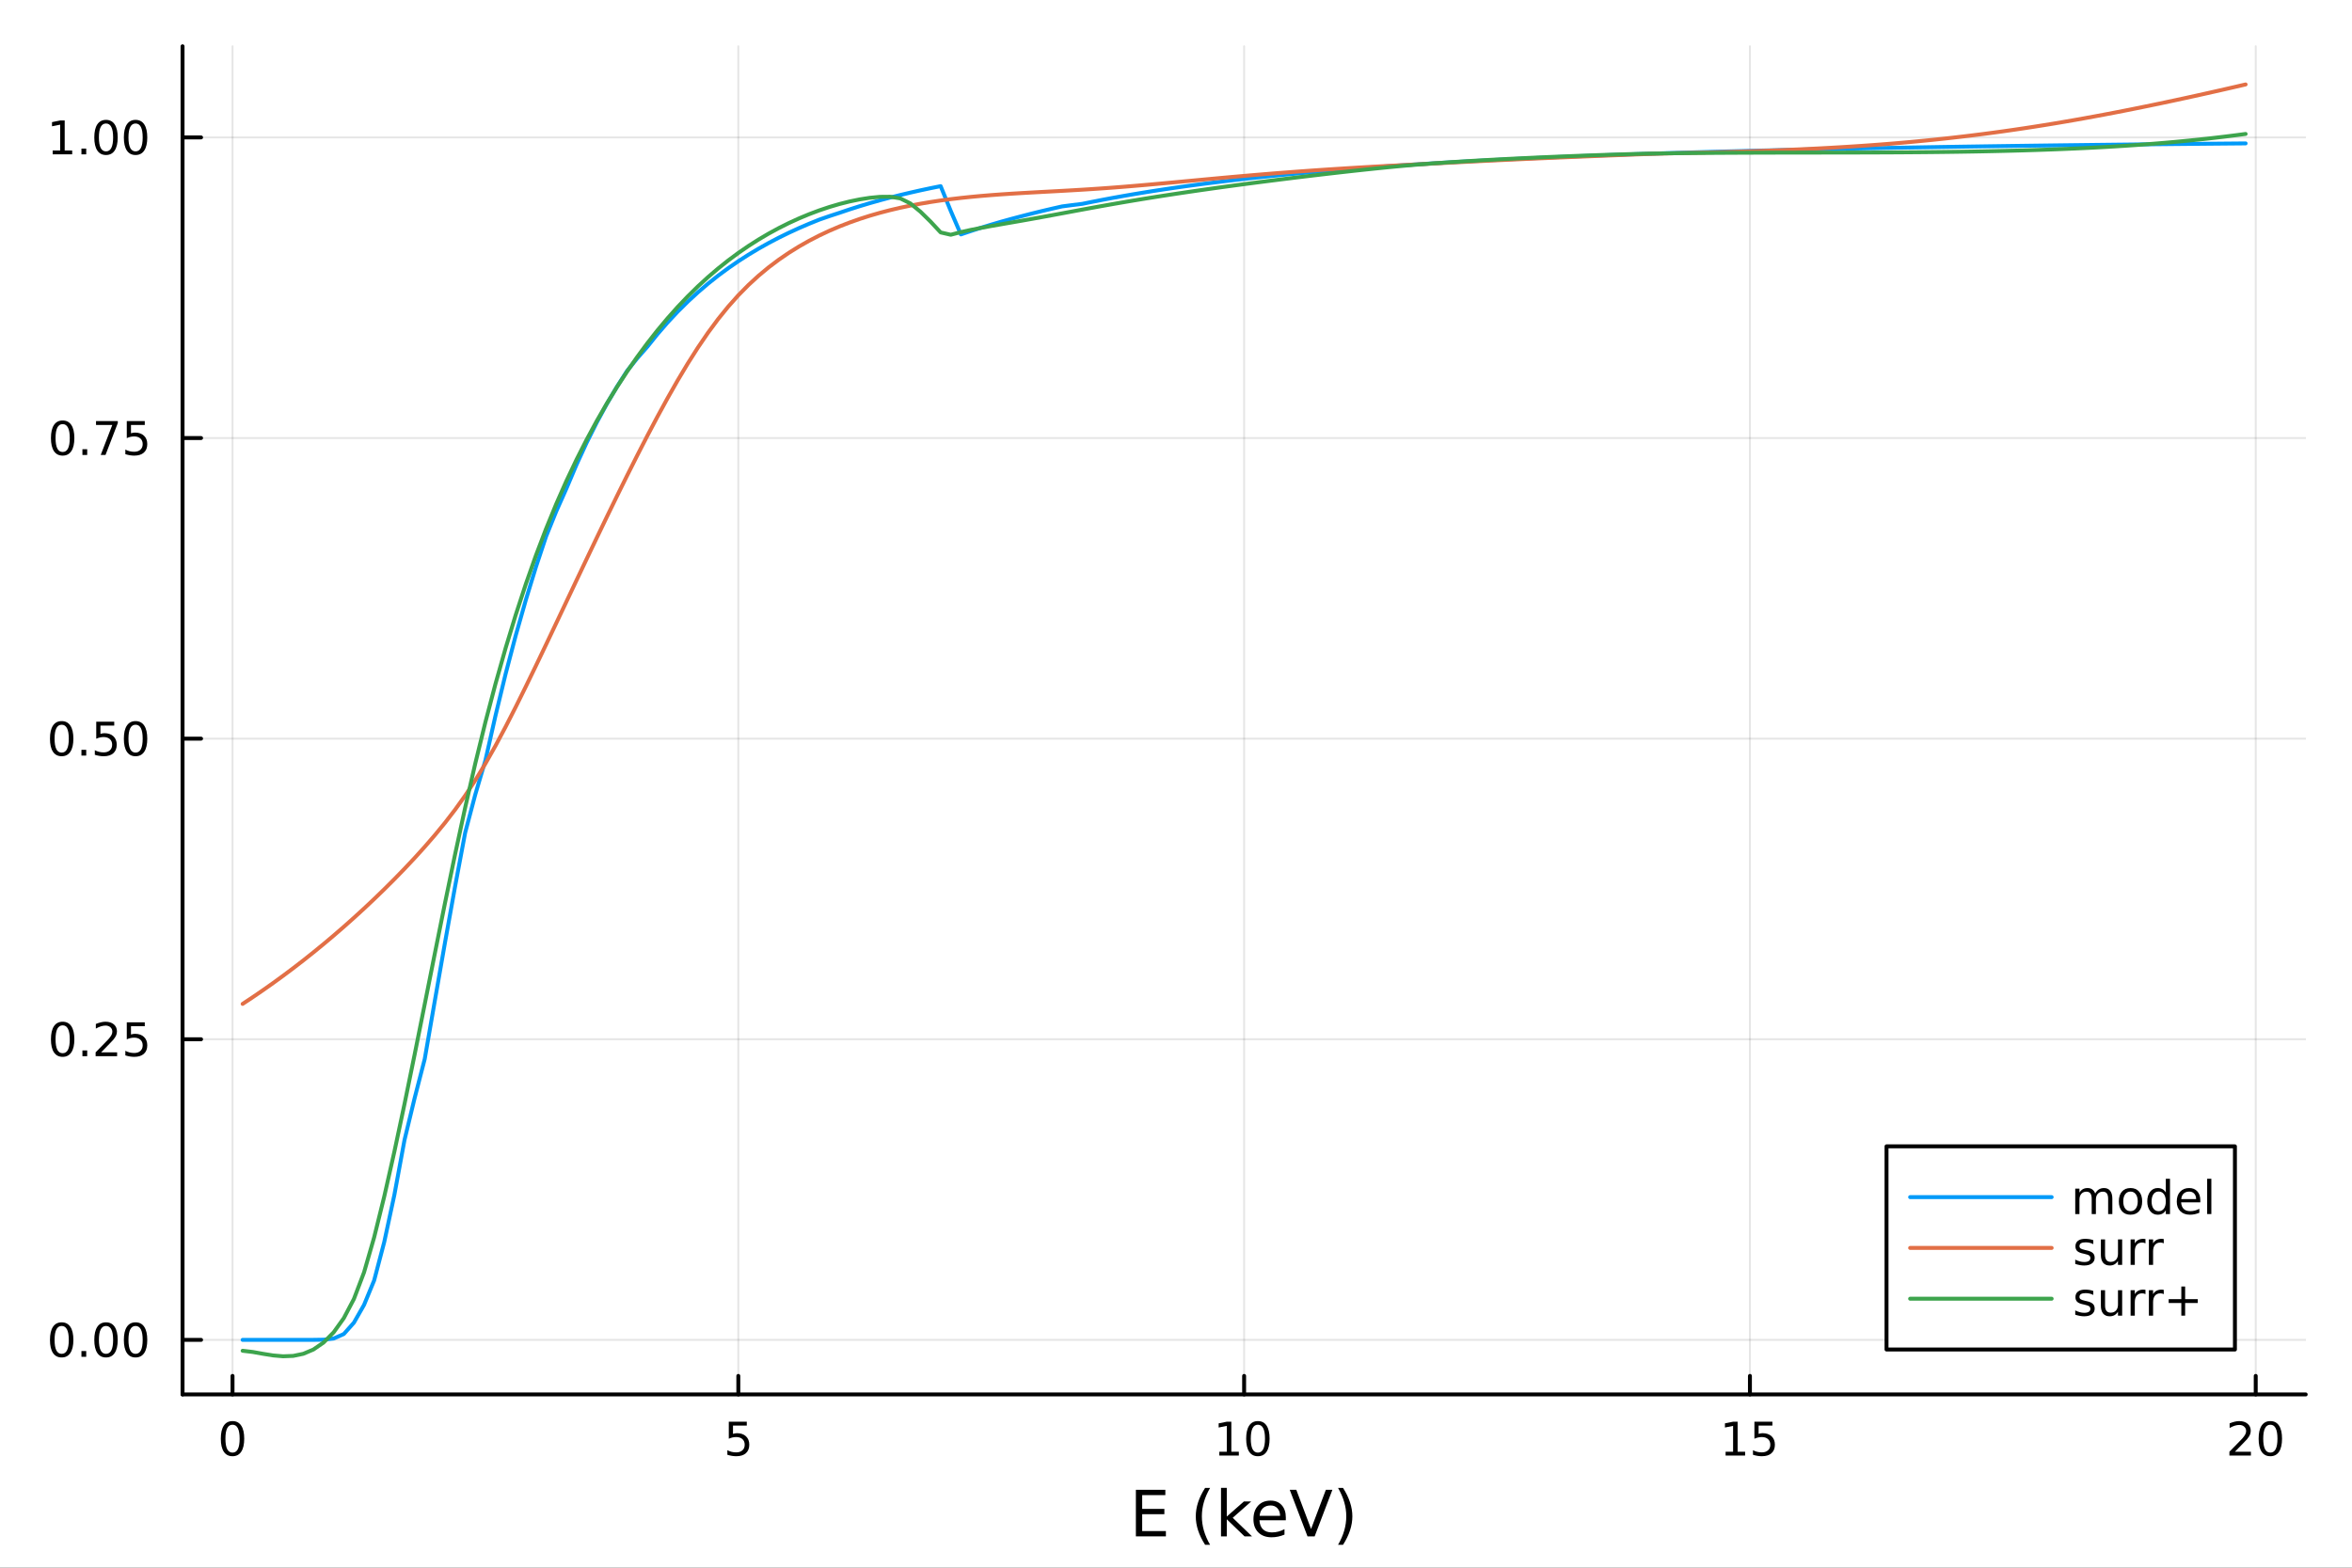 <?xml version="1.0" encoding="utf-8"?>
<svg xmlns="http://www.w3.org/2000/svg" xmlns:xlink="http://www.w3.org/1999/xlink" width="600" height="400" viewBox="0 0 2400 1600">
<rect x="0" y="0" width="2400" height="1600" fill="#333333" stroke="none"/>
<defs>
  <clipPath id="clip060">
    <rect x="0" y="0" width="2400" height="1600"/>
  </clipPath>
</defs>
<path clip-path="url(#clip060)" d="M0 1600 L2400 1600 L2400 0 L0 0  Z" fill="#ffffff" fill-rule="evenodd" fill-opacity="1"/>
<defs>
  <clipPath id="clip061">
    <rect x="480" y="0" width="1681" height="1600"/>
  </clipPath>
</defs>
<path clip-path="url(#clip060)" d="M186.274 1423.18 L2352.76 1423.18 L2352.76 47.244 L186.274 47.244  Z" fill="#ffffff" fill-rule="evenodd" fill-opacity="1"/>
<defs>
  <clipPath id="clip062">
    <rect x="186" y="47" width="2167" height="1377"/>
  </clipPath>
</defs>
<polyline clip-path="url(#clip062)" style="stroke:#000000; stroke-linecap:round; stroke-linejoin:round; stroke-width:2; stroke-opacity:0.1; fill:none" points="237.267,1423.18 237.267,47.244 "/>
<polyline clip-path="url(#clip062)" style="stroke:#000000; stroke-linecap:round; stroke-linejoin:round; stroke-width:2; stroke-opacity:0.1; fill:none" points="753.391,1423.18 753.391,47.244 "/>
<polyline clip-path="url(#clip062)" style="stroke:#000000; stroke-linecap:round; stroke-linejoin:round; stroke-width:2; stroke-opacity:0.1; fill:none" points="1269.51,1423.18 1269.51,47.244 "/>
<polyline clip-path="url(#clip062)" style="stroke:#000000; stroke-linecap:round; stroke-linejoin:round; stroke-width:2; stroke-opacity:0.1; fill:none" points="1785.64,1423.18 1785.64,47.244 "/>
<polyline clip-path="url(#clip062)" style="stroke:#000000; stroke-linecap:round; stroke-linejoin:round; stroke-width:2; stroke-opacity:0.1; fill:none" points="2301.76,1423.18 2301.76,47.244 "/>
<polyline clip-path="url(#clip060)" style="stroke:#000000; stroke-linecap:round; stroke-linejoin:round; stroke-width:4; stroke-opacity:1; fill:none" points="186.274,1423.18 2352.76,1423.18 "/>
<polyline clip-path="url(#clip060)" style="stroke:#000000; stroke-linecap:round; stroke-linejoin:round; stroke-width:4; stroke-opacity:1; fill:none" points="237.267,1423.18 237.267,1404.28 "/>
<polyline clip-path="url(#clip060)" style="stroke:#000000; stroke-linecap:round; stroke-linejoin:round; stroke-width:4; stroke-opacity:1; fill:none" points="753.391,1423.18 753.391,1404.28 "/>
<polyline clip-path="url(#clip060)" style="stroke:#000000; stroke-linecap:round; stroke-linejoin:round; stroke-width:4; stroke-opacity:1; fill:none" points="1269.51,1423.18 1269.51,1404.28 "/>
<polyline clip-path="url(#clip060)" style="stroke:#000000; stroke-linecap:round; stroke-linejoin:round; stroke-width:4; stroke-opacity:1; fill:none" points="1785.64,1423.18 1785.64,1404.28 "/>
<polyline clip-path="url(#clip060)" style="stroke:#000000; stroke-linecap:round; stroke-linejoin:round; stroke-width:4; stroke-opacity:1; fill:none" points="2301.76,1423.18 2301.76,1404.28 "/>
<path clip-path="url(#clip060)" d="M237.267 1454.1 Q233.656 1454.1 231.827 1457.66 Q230.022 1461.2 230.022 1468.33 Q230.022 1475.44 231.827 1479.01 Q233.656 1482.55 237.267 1482.55 Q240.901 1482.55 242.707 1479.01 Q244.536 1475.44 244.536 1468.33 Q244.536 1461.2 242.707 1457.66 Q240.901 1454.1 237.267 1454.1 M237.267 1450.39 Q243.077 1450.39 246.133 1455 Q249.211 1459.58 249.211 1468.33 Q249.211 1477.06 246.133 1481.67 Q243.077 1486.25 237.267 1486.25 Q231.457 1486.25 228.378 1481.67 Q225.323 1477.06 225.323 1468.33 Q225.323 1459.58 228.378 1455 Q231.457 1450.39 237.267 1450.39 Z" fill="#000000" fill-rule="nonzero" fill-opacity="1" /><path clip-path="url(#clip060)" d="M743.669 1451.02 L762.025 1451.02 L762.025 1454.96 L747.951 1454.96 L747.951 1463.43 Q748.97 1463.08 749.988 1462.92 Q751.007 1462.73 752.025 1462.73 Q757.812 1462.73 761.192 1465.9 Q764.571 1469.08 764.571 1474.49 Q764.571 1480.07 761.099 1483.17 Q757.627 1486.25 751.308 1486.25 Q749.132 1486.25 746.863 1485.88 Q744.618 1485.51 742.211 1484.77 L742.211 1480.07 Q744.294 1481.2 746.516 1481.76 Q748.738 1482.32 751.215 1482.32 Q755.22 1482.32 757.558 1480.21 Q759.896 1478.1 759.896 1474.49 Q759.896 1470.88 757.558 1468.77 Q755.22 1466.67 751.215 1466.67 Q749.34 1466.67 747.465 1467.08 Q745.613 1467.5 743.669 1468.38 L743.669 1451.02 Z" fill="#000000" fill-rule="nonzero" fill-opacity="1" /><path clip-path="url(#clip060)" d="M1244.2 1481.64 L1251.84 1481.64 L1251.84 1455.28 L1243.53 1456.95 L1243.53 1452.69 L1251.8 1451.02 L1256.47 1451.02 L1256.47 1481.64 L1264.11 1481.64 L1264.11 1485.58 L1244.2 1485.58 L1244.2 1481.64 Z" fill="#000000" fill-rule="nonzero" fill-opacity="1" /><path clip-path="url(#clip060)" d="M1283.55 1454.1 Q1279.94 1454.1 1278.11 1457.66 Q1276.31 1461.2 1276.31 1468.33 Q1276.31 1475.44 1278.11 1479.01 Q1279.94 1482.55 1283.55 1482.55 Q1287.19 1482.55 1288.99 1479.01 Q1290.82 1475.44 1290.82 1468.33 Q1290.82 1461.2 1288.99 1457.66 Q1287.19 1454.1 1283.55 1454.1 M1283.55 1450.39 Q1289.36 1450.39 1292.42 1455 Q1295.5 1459.58 1295.5 1468.33 Q1295.5 1477.06 1292.42 1481.67 Q1289.36 1486.25 1283.55 1486.25 Q1277.74 1486.25 1274.67 1481.67 Q1271.61 1477.06 1271.61 1468.33 Q1271.61 1459.58 1274.67 1455 Q1277.74 1450.39 1283.55 1450.39 Z" fill="#000000" fill-rule="nonzero" fill-opacity="1" /><path clip-path="url(#clip060)" d="M1760.82 1481.64 L1768.46 1481.64 L1768.46 1455.28 L1760.15 1456.95 L1760.15 1452.69 L1768.42 1451.02 L1773.09 1451.02 L1773.09 1481.64 L1780.73 1481.64 L1780.73 1485.58 L1760.82 1485.58 L1760.82 1481.64 Z" fill="#000000" fill-rule="nonzero" fill-opacity="1" /><path clip-path="url(#clip060)" d="M1790.22 1451.02 L1808.58 1451.02 L1808.58 1454.96 L1794.5 1454.96 L1794.5 1463.43 Q1795.52 1463.08 1796.54 1462.92 Q1797.56 1462.73 1798.58 1462.73 Q1804.37 1462.73 1807.75 1465.9 Q1811.12 1469.08 1811.12 1474.49 Q1811.12 1480.07 1807.65 1483.17 Q1804.18 1486.25 1797.86 1486.25 Q1795.69 1486.25 1793.42 1485.88 Q1791.17 1485.51 1788.76 1484.77 L1788.76 1480.07 Q1790.85 1481.2 1793.07 1481.76 Q1795.29 1482.32 1797.77 1482.32 Q1801.77 1482.32 1804.11 1480.21 Q1806.45 1478.1 1806.45 1474.49 Q1806.45 1470.88 1804.11 1468.77 Q1801.77 1466.67 1797.77 1466.67 Q1795.89 1466.67 1794.02 1467.08 Q1792.17 1467.5 1790.22 1468.38 L1790.22 1451.02 Z" fill="#000000" fill-rule="nonzero" fill-opacity="1" /><path clip-path="url(#clip060)" d="M2280.54 1481.64 L2296.86 1481.64 L2296.86 1485.58 L2274.91 1485.58 L2274.91 1481.64 Q2277.57 1478.89 2282.16 1474.26 Q2286.76 1469.61 2287.94 1468.27 Q2290.19 1465.74 2291.07 1464.01 Q2291.97 1462.25 2291.97 1460.56 Q2291.97 1457.8 2290.03 1456.07 Q2288.11 1454.33 2285 1454.33 Q2282.8 1454.33 2280.35 1455.09 Q2277.92 1455.86 2275.14 1457.41 L2275.14 1452.69 Q2277.97 1451.55 2280.42 1450.97 Q2282.87 1450.39 2284.91 1450.39 Q2290.28 1450.39 2293.48 1453.08 Q2296.67 1455.77 2296.67 1460.26 Q2296.67 1462.39 2295.86 1464.31 Q2295.07 1466.2 2292.97 1468.8 Q2292.39 1469.47 2289.29 1472.69 Q2286.18 1475.88 2280.54 1481.64 Z" fill="#000000" fill-rule="nonzero" fill-opacity="1" /><path clip-path="url(#clip060)" d="M2316.67 1454.1 Q2313.06 1454.1 2311.23 1457.66 Q2309.42 1461.2 2309.42 1468.33 Q2309.42 1475.44 2311.23 1479.01 Q2313.06 1482.55 2316.67 1482.55 Q2320.3 1482.55 2322.11 1479.01 Q2323.94 1475.44 2323.94 1468.33 Q2323.94 1461.2 2322.11 1457.66 Q2320.3 1454.1 2316.67 1454.1 M2316.67 1450.39 Q2322.48 1450.39 2325.54 1455 Q2328.61 1459.58 2328.61 1468.33 Q2328.61 1477.06 2325.54 1481.67 Q2322.48 1486.25 2316.67 1486.25 Q2310.86 1486.25 2307.78 1481.67 Q2304.73 1477.06 2304.73 1468.33 Q2304.73 1459.58 2307.78 1455 Q2310.86 1450.39 2316.67 1450.39 Z" fill="#000000" fill-rule="nonzero" fill-opacity="1" /><path clip-path="url(#clip060)" d="M1159.07 1520.52 L1189.12 1520.52 L1189.12 1525.93 L1165.5 1525.93 L1165.5 1540 L1188.13 1540 L1188.13 1545.41 L1165.5 1545.41 L1165.5 1562.63 L1189.69 1562.63 L1189.69 1568.04 L1159.07 1568.04 L1159.07 1520.52 Z" fill="#000000" fill-rule="nonzero" fill-opacity="1" /><path clip-path="url(#clip060)" d="M1234.79 1518.58 Q1230.53 1525.9 1228.46 1533.06 Q1226.39 1540.23 1226.39 1547.58 Q1226.39 1554.93 1228.46 1562.16 Q1230.56 1569.35 1234.79 1576.64 L1229.7 1576.64 Q1224.92 1569.16 1222.54 1561.93 Q1220.18 1554.71 1220.18 1547.58 Q1220.18 1540.48 1222.54 1533.29 Q1224.89 1526.09 1229.7 1518.58 L1234.79 1518.58 Z" fill="#000000" fill-rule="nonzero" fill-opacity="1" /><path clip-path="url(#clip060)" d="M1245.93 1518.52 L1251.82 1518.52 L1251.82 1547.77 L1269.29 1532.4 L1276.77 1532.4 L1257.87 1549.07 L1277.57 1568.04 L1269.93 1568.04 L1251.82 1550.63 L1251.82 1568.04 L1245.93 1568.04 L1245.93 1518.52 Z" fill="#000000" fill-rule="nonzero" fill-opacity="1" /><path clip-path="url(#clip060)" d="M1312.07 1548.76 L1312.07 1551.62 L1285.14 1551.62 Q1285.52 1557.67 1288.77 1560.85 Q1292.05 1564 1297.87 1564 Q1301.25 1564 1304.4 1563.17 Q1307.58 1562.35 1310.7 1560.69 L1310.7 1566.23 Q1307.55 1567.57 1304.24 1568.27 Q1300.93 1568.97 1297.52 1568.97 Q1288.99 1568.97 1284 1564 Q1279.03 1559.04 1279.03 1550.57 Q1279.03 1541.82 1283.74 1536.69 Q1288.48 1531.54 1296.51 1531.54 Q1303.7 1531.54 1307.87 1536.18 Q1312.07 1540.8 1312.07 1548.76 M1306.21 1547.04 Q1306.15 1542.23 1303.51 1539.37 Q1300.9 1536.5 1296.57 1536.5 Q1291.67 1536.5 1288.71 1539.27 Q1285.78 1542.04 1285.33 1547.07 L1306.21 1547.04 Z" fill="#000000" fill-rule="nonzero" fill-opacity="1" /><path clip-path="url(#clip060)" d="M1334.19 1568.04 L1316.05 1520.52 L1322.76 1520.52 L1337.82 1560.53 L1352.91 1520.52 L1359.59 1520.52 L1341.48 1568.04 L1334.19 1568.04 Z" fill="#000000" fill-rule="nonzero" fill-opacity="1" /><path clip-path="url(#clip060)" d="M1365.35 1518.58 L1370.44 1518.58 Q1375.22 1526.09 1377.57 1533.29 Q1379.96 1540.48 1379.96 1547.58 Q1379.96 1554.71 1377.57 1561.93 Q1375.22 1569.16 1370.44 1576.64 L1365.35 1576.64 Q1369.58 1569.35 1371.65 1562.16 Q1373.75 1554.93 1373.75 1547.58 Q1373.75 1540.23 1371.65 1533.06 Q1369.58 1525.9 1365.35 1518.58 Z" fill="#000000" fill-rule="nonzero" fill-opacity="1" /><polyline clip-path="url(#clip062)" style="stroke:#000000; stroke-linecap:round; stroke-linejoin:round; stroke-width:2; stroke-opacity:0.1; fill:none" points="186.274,1367.49 2352.76,1367.49 "/>
<polyline clip-path="url(#clip062)" style="stroke:#000000; stroke-linecap:round; stroke-linejoin:round; stroke-width:2; stroke-opacity:0.1; fill:none" points="186.274,1060.68 2352.76,1060.68 "/>
<polyline clip-path="url(#clip062)" style="stroke:#000000; stroke-linecap:round; stroke-linejoin:round; stroke-width:2; stroke-opacity:0.1; fill:none" points="186.274,753.872 2352.76,753.872 "/>
<polyline clip-path="url(#clip062)" style="stroke:#000000; stroke-linecap:round; stroke-linejoin:round; stroke-width:2; stroke-opacity:0.1; fill:none" points="186.274,447.062 2352.76,447.062 "/>
<polyline clip-path="url(#clip062)" style="stroke:#000000; stroke-linecap:round; stroke-linejoin:round; stroke-width:2; stroke-opacity:0.1; fill:none" points="186.274,140.252 2352.76,140.252 "/>
<polyline clip-path="url(#clip060)" style="stroke:#000000; stroke-linecap:round; stroke-linejoin:round; stroke-width:4; stroke-opacity:1; fill:none" points="186.274,1423.18 186.274,47.244 "/>
<polyline clip-path="url(#clip060)" style="stroke:#000000; stroke-linecap:round; stroke-linejoin:round; stroke-width:4; stroke-opacity:1; fill:none" points="186.274,1367.49 205.172,1367.49 "/>
<polyline clip-path="url(#clip060)" style="stroke:#000000; stroke-linecap:round; stroke-linejoin:round; stroke-width:4; stroke-opacity:1; fill:none" points="186.274,1060.68 205.172,1060.68 "/>
<polyline clip-path="url(#clip060)" style="stroke:#000000; stroke-linecap:round; stroke-linejoin:round; stroke-width:4; stroke-opacity:1; fill:none" points="186.274,753.872 205.172,753.872 "/>
<polyline clip-path="url(#clip060)" style="stroke:#000000; stroke-linecap:round; stroke-linejoin:round; stroke-width:4; stroke-opacity:1; fill:none" points="186.274,447.062 205.172,447.062 "/>
<polyline clip-path="url(#clip060)" style="stroke:#000000; stroke-linecap:round; stroke-linejoin:round; stroke-width:4; stroke-opacity:1; fill:none" points="186.274,140.252 205.172,140.252 "/>
<path clip-path="url(#clip060)" d="M62.937 1353.29 Q59.325 1353.29 57.497 1356.86 Q55.691 1360.4 55.691 1367.53 Q55.691 1374.63 57.497 1378.2 Q59.325 1381.74 62.937 1381.74 Q66.571 1381.74 68.376 1378.2 Q70.205 1374.63 70.205 1367.53 Q70.205 1360.4 68.376 1356.86 Q66.571 1353.29 62.937 1353.29 M62.937 1349.59 Q68.747 1349.59 71.802 1354.19 Q74.881 1358.78 74.881 1367.53 Q74.881 1376.25 71.802 1380.86 Q68.747 1385.44 62.937 1385.44 Q57.126 1385.44 54.048 1380.86 Q50.992 1376.25 50.992 1367.53 Q50.992 1358.78 54.048 1354.19 Q57.126 1349.59 62.937 1349.59 Z" fill="#000000" fill-rule="nonzero" fill-opacity="1" /><path clip-path="url(#clip060)" d="M83.098 1378.89 L87.983 1378.89 L87.983 1384.77 L83.098 1384.77 L83.098 1378.89 Z" fill="#000000" fill-rule="nonzero" fill-opacity="1" /><path clip-path="url(#clip060)" d="M108.168 1353.29 Q104.557 1353.29 102.728 1356.86 Q100.922 1360.4 100.922 1367.53 Q100.922 1374.63 102.728 1378.2 Q104.557 1381.74 108.168 1381.74 Q111.802 1381.74 113.608 1378.2 Q115.436 1374.63 115.436 1367.53 Q115.436 1360.4 113.608 1356.86 Q111.802 1353.29 108.168 1353.29 M108.168 1349.59 Q113.978 1349.59 117.033 1354.19 Q120.112 1358.78 120.112 1367.53 Q120.112 1376.25 117.033 1380.86 Q113.978 1385.44 108.168 1385.44 Q102.358 1385.44 99.279 1380.86 Q96.223 1376.25 96.223 1367.53 Q96.223 1358.78 99.279 1354.19 Q102.358 1349.59 108.168 1349.59 Z" fill="#000000" fill-rule="nonzero" fill-opacity="1" /><path clip-path="url(#clip060)" d="M138.33 1353.29 Q134.719 1353.29 132.89 1356.86 Q131.084 1360.4 131.084 1367.53 Q131.084 1374.63 132.89 1378.2 Q134.719 1381.74 138.33 1381.74 Q141.964 1381.74 143.769 1378.2 Q145.598 1374.63 145.598 1367.53 Q145.598 1360.4 143.769 1356.86 Q141.964 1353.29 138.33 1353.29 M138.33 1349.59 Q144.14 1349.59 147.195 1354.19 Q150.274 1358.78 150.274 1367.53 Q150.274 1376.25 147.195 1380.86 Q144.14 1385.44 138.33 1385.44 Q132.519 1385.44 129.441 1380.86 Q126.385 1376.25 126.385 1367.53 Q126.385 1358.78 129.441 1354.19 Q132.519 1349.59 138.33 1349.59 Z" fill="#000000" fill-rule="nonzero" fill-opacity="1" /><path clip-path="url(#clip060)" d="M63.932 1046.48 Q60.321 1046.48 58.492 1050.05 Q56.687 1053.59 56.687 1060.72 Q56.687 1067.82 58.492 1071.39 Q60.321 1074.93 63.932 1074.93 Q67.566 1074.93 69.372 1071.39 Q71.2 1067.82 71.2 1060.72 Q71.2 1053.59 69.372 1050.05 Q67.566 1046.48 63.932 1046.48 M63.932 1042.78 Q69.742 1042.78 72.798 1047.38 Q75.876 1051.97 75.876 1060.72 Q75.876 1069.44 72.798 1074.05 Q69.742 1078.63 63.932 1078.63 Q58.122 1078.63 55.043 1074.05 Q51.987 1069.44 51.987 1060.72 Q51.987 1051.97 55.043 1047.38 Q58.122 1042.78 63.932 1042.78 Z" fill="#000000" fill-rule="nonzero" fill-opacity="1" /><path clip-path="url(#clip060)" d="M84.094 1072.08 L88.978 1072.08 L88.978 1077.96 L84.094 1077.96 L84.094 1072.08 Z" fill="#000000" fill-rule="nonzero" fill-opacity="1" /><path clip-path="url(#clip060)" d="M103.191 1074.03 L119.51 1074.03 L119.51 1077.96 L97.566 1077.96 L97.566 1074.03 Q100.228 1071.27 104.811 1066.64 Q109.418 1061.99 110.598 1060.65 Q112.844 1058.12 113.723 1056.39 Q114.626 1054.63 114.626 1052.94 Q114.626 1050.18 112.682 1048.45 Q110.76 1046.71 107.658 1046.71 Q105.459 1046.71 103.006 1047.48 Q100.575 1048.24 97.797 1049.79 L97.797 1045.07 Q100.621 1043.93 103.075 1043.36 Q105.529 1042.78 107.566 1042.78 Q112.936 1042.78 116.131 1045.46 Q119.325 1048.15 119.325 1052.64 Q119.325 1054.77 118.515 1056.69 Q117.728 1058.59 115.621 1061.18 Q115.043 1061.85 111.941 1065.07 Q108.839 1068.26 103.191 1074.03 Z" fill="#000000" fill-rule="nonzero" fill-opacity="1" /><path clip-path="url(#clip060)" d="M129.371 1043.4 L147.728 1043.4 L147.728 1047.34 L133.654 1047.34 L133.654 1055.81 Q134.672 1055.46 135.691 1055.3 Q136.709 1055.12 137.728 1055.12 Q143.515 1055.12 146.894 1058.29 Q150.274 1061.46 150.274 1066.87 Q150.274 1072.45 146.802 1075.55 Q143.33 1078.63 137.01 1078.63 Q134.834 1078.63 132.566 1078.26 Q130.32 1077.89 127.913 1077.15 L127.913 1072.45 Q129.996 1073.59 132.219 1074.14 Q134.441 1074.7 136.918 1074.7 Q140.922 1074.7 143.26 1072.59 Q145.598 1070.49 145.598 1066.87 Q145.598 1063.26 143.26 1061.16 Q140.922 1059.05 136.918 1059.05 Q135.043 1059.05 133.168 1059.47 Q131.316 1059.88 129.371 1060.76 L129.371 1043.4 Z" fill="#000000" fill-rule="nonzero" fill-opacity="1" /><path clip-path="url(#clip060)" d="M62.937 739.671 Q59.325 739.671 57.497 743.236 Q55.691 746.777 55.691 753.907 Q55.691 761.013 57.497 764.578 Q59.325 768.12 62.937 768.12 Q66.571 768.12 68.376 764.578 Q70.205 761.013 70.205 753.907 Q70.205 746.777 68.376 743.236 Q66.571 739.671 62.937 739.671 M62.937 735.967 Q68.747 735.967 71.802 740.574 Q74.881 745.157 74.881 753.907 Q74.881 762.634 71.802 767.24 Q68.747 771.823 62.937 771.823 Q57.126 771.823 54.048 767.24 Q50.992 762.634 50.992 753.907 Q50.992 745.157 54.048 740.574 Q57.126 735.967 62.937 735.967 Z" fill="#000000" fill-rule="nonzero" fill-opacity="1" /><path clip-path="url(#clip060)" d="M83.098 765.273 L87.983 765.273 L87.983 771.152 L83.098 771.152 L83.098 765.273 Z" fill="#000000" fill-rule="nonzero" fill-opacity="1" /><path clip-path="url(#clip060)" d="M98.214 736.592 L116.57 736.592 L116.57 740.527 L102.496 740.527 L102.496 748.999 Q103.515 748.652 104.534 748.49 Q105.552 748.305 106.571 748.305 Q112.358 748.305 115.737 751.476 Q119.117 754.648 119.117 760.064 Q119.117 765.643 115.645 768.745 Q112.172 771.823 105.853 771.823 Q103.677 771.823 101.409 771.453 Q99.163 771.083 96.756 770.342 L96.756 765.643 Q98.839 766.777 101.061 767.333 Q103.284 767.888 105.76 767.888 Q109.765 767.888 112.103 765.782 Q114.441 763.675 114.441 760.064 Q114.441 756.453 112.103 754.347 Q109.765 752.24 105.76 752.24 Q103.885 752.24 102.01 752.657 Q100.159 753.074 98.214 753.953 L98.214 736.592 Z" fill="#000000" fill-rule="nonzero" fill-opacity="1" /><path clip-path="url(#clip060)" d="M138.33 739.671 Q134.719 739.671 132.89 743.236 Q131.084 746.777 131.084 753.907 Q131.084 761.013 132.89 764.578 Q134.719 768.12 138.33 768.12 Q141.964 768.12 143.769 764.578 Q145.598 761.013 145.598 753.907 Q145.598 746.777 143.769 743.236 Q141.964 739.671 138.33 739.671 M138.33 735.967 Q144.14 735.967 147.195 740.574 Q150.274 745.157 150.274 753.907 Q150.274 762.634 147.195 767.24 Q144.14 771.823 138.33 771.823 Q132.519 771.823 129.441 767.24 Q126.385 762.634 126.385 753.907 Q126.385 745.157 129.441 740.574 Q132.519 735.967 138.33 735.967 Z" fill="#000000" fill-rule="nonzero" fill-opacity="1" /><path clip-path="url(#clip060)" d="M63.932 432.861 Q60.321 432.861 58.492 436.426 Q56.687 439.967 56.687 447.097 Q56.687 454.203 58.492 457.768 Q60.321 461.31 63.932 461.31 Q67.566 461.31 69.372 457.768 Q71.2 454.203 71.2 447.097 Q71.2 439.967 69.372 436.426 Q67.566 432.861 63.932 432.861 M63.932 429.157 Q69.742 429.157 72.798 433.764 Q75.876 438.347 75.876 447.097 Q75.876 455.824 72.798 460.43 Q69.742 465.013 63.932 465.013 Q58.122 465.013 55.043 460.43 Q51.987 455.824 51.987 447.097 Q51.987 438.347 55.043 433.764 Q58.122 429.157 63.932 429.157 Z" fill="#000000" fill-rule="nonzero" fill-opacity="1" /><path clip-path="url(#clip060)" d="M84.094 458.463 L88.978 458.463 L88.978 464.342 L84.094 464.342 L84.094 458.463 Z" fill="#000000" fill-rule="nonzero" fill-opacity="1" /><path clip-path="url(#clip060)" d="M97.983 429.782 L120.205 429.782 L120.205 431.773 L107.658 464.342 L102.774 464.342 L114.58 433.717 L97.983 433.717 L97.983 429.782 Z" fill="#000000" fill-rule="nonzero" fill-opacity="1" /><path clip-path="url(#clip060)" d="M129.371 429.782 L147.728 429.782 L147.728 433.717 L133.654 433.717 L133.654 442.19 Q134.672 441.842 135.691 441.68 Q136.709 441.495 137.728 441.495 Q143.515 441.495 146.894 444.666 Q150.274 447.838 150.274 453.254 Q150.274 458.833 146.802 461.935 Q143.33 465.013 137.01 465.013 Q134.834 465.013 132.566 464.643 Q130.32 464.273 127.913 463.532 L127.913 458.833 Q129.996 459.967 132.219 460.523 Q134.441 461.078 136.918 461.078 Q140.922 461.078 143.26 458.972 Q145.598 456.865 145.598 453.254 Q145.598 449.643 143.26 447.537 Q140.922 445.43 136.918 445.43 Q135.043 445.43 133.168 445.847 Q131.316 446.264 129.371 447.143 L129.371 429.782 Z" fill="#000000" fill-rule="nonzero" fill-opacity="1" /><path clip-path="url(#clip060)" d="M53.747 153.597 L61.386 153.597 L61.386 127.231 L53.075 128.898 L53.075 124.639 L61.339 122.972 L66.015 122.972 L66.015 153.597 L73.654 153.597 L73.654 157.532 L53.747 157.532 L53.747 153.597 Z" fill="#000000" fill-rule="nonzero" fill-opacity="1" /><path clip-path="url(#clip060)" d="M83.098 151.653 L87.983 151.653 L87.983 157.532 L83.098 157.532 L83.098 151.653 Z" fill="#000000" fill-rule="nonzero" fill-opacity="1" /><path clip-path="url(#clip060)" d="M108.168 126.051 Q104.557 126.051 102.728 129.616 Q100.922 133.157 100.922 140.287 Q100.922 147.393 102.728 150.958 Q104.557 154.5 108.168 154.5 Q111.802 154.5 113.608 150.958 Q115.436 147.393 115.436 140.287 Q115.436 133.157 113.608 129.616 Q111.802 126.051 108.168 126.051 M108.168 122.347 Q113.978 122.347 117.033 126.954 Q120.112 131.537 120.112 140.287 Q120.112 149.014 117.033 153.62 Q113.978 158.204 108.168 158.204 Q102.358 158.204 99.279 153.62 Q96.223 149.014 96.223 140.287 Q96.223 131.537 99.279 126.954 Q102.358 122.347 108.168 122.347 Z" fill="#000000" fill-rule="nonzero" fill-opacity="1" /><path clip-path="url(#clip060)" d="M138.33 126.051 Q134.719 126.051 132.89 129.616 Q131.084 133.157 131.084 140.287 Q131.084 147.393 132.89 150.958 Q134.719 154.5 138.33 154.5 Q141.964 154.5 143.769 150.958 Q145.598 147.393 145.598 140.287 Q145.598 133.157 143.769 129.616 Q141.964 126.051 138.33 126.051 M138.33 122.347 Q144.14 122.347 147.195 126.954 Q150.274 131.537 150.274 140.287 Q150.274 149.014 147.195 153.62 Q144.14 158.204 138.33 158.204 Q132.519 158.204 129.441 153.62 Q126.385 149.014 126.385 140.287 Q126.385 131.537 129.441 126.954 Q132.519 122.347 138.33 122.347 Z" fill="#000000" fill-rule="nonzero" fill-opacity="1" /><polyline clip-path="url(#clip062)" style="stroke:#009af9; stroke-linecap:round; stroke-linejoin:round; stroke-width:4; stroke-opacity:1; fill:none" points="247.59,1367.49 257.912,1367.49 268.234,1367.49 278.557,1367.49 288.879,1367.49 299.202,1367.49 309.524,1367.49 319.847,1367.47 330.169,1367.31 340.492,1366.11 350.814,1361.53 361.137,1349.92 371.459,1331.82 381.782,1306.81 392.104,1267.56 402.427,1219.47 412.749,1163.55 423.072,1120.83 433.394,1080.83 443.717,1021.29 454.039,962.22 464.362,904.787 474.684,849.804 485.007,810.834 495.329,775.915 505.652,730.205 515.974,687.621 526.296,648.389 536.619,612.139 546.941,578.427 557.264,547.374 567.586,521.897 577.909,498.707 588.231,474.34 598.554,451.915 608.876,431.273 619.199,412.267 629.521,394.757 639.844,378.614 650.166,365.756 660.489,353.974 670.811,341.09 681.134,329.167 691.456,318.124 701.779,307.887 712.101,298.387 722.424,289.563 732.746,281.358 743.069,273.723 753.391,266.61 763.713,259.977 774.036,253.787 784.358,248.004 794.681,242.596 805.003,237.535 815.326,232.793 825.648,228.347 835.971,224.175 846.293,220.579 856.616,217.207 866.938,213.718 877.261,210.433 887.583,207.337 897.906,204.417 908.228,201.662 918.551,199.059 928.873,196.598 939.196,194.271 949.518,192.068 959.841,189.982 970.163,215.288 980.486,239.24 990.808,235.757 1001.13,232.432 1011.45,229.257 1021.78,226.223 1032.1,223.367 1042.42,220.638 1052.74,217.982 1063.07,215.441 1073.39,213.008 1083.71,210.677 1094.03,209.329 1104.36,208.049 1114.68,205.946 1125,203.928 1135.32,201.991 1145.65,200.131 1155.97,198.344 1166.29,196.626 1176.61,194.975 1186.94,193.387 1197.26,191.859 1207.58,190.389 1217.9,188.973 1228.23,187.61 1238.55,186.296 1248.87,185.031 1259.19,183.811 1269.51,182.634 1279.84,181.499 1290.16,180.404 1300.48,179.347 1310.8,178.326 1321.13,177.341 1331.45,176.388 1341.77,175.468 1352.09,174.579 1362.42,173.719 1372.74,172.887 1383.06,172.083 1393.38,171.305 1403.71,170.551 1414.03,169.822 1424.35,169.115 1434.67,168.431 1445,167.768 1455.32,167.126 1465.64,166.503 1475.96,165.899 1486.29,165.314 1496.61,164.746 1506.93,164.195 1517.25,163.66 1527.58,163.141 1537.9,162.638 1548.22,162.148 1558.54,161.673 1568.87,161.212 1579.19,160.763 1589.51,160.327 1599.83,159.904 1610.16,159.492 1620.48,159.091 1630.8,158.702 1641.12,158.323 1651.45,157.954 1661.77,157.595 1672.09,157.246 1682.41,156.906 1692.74,156.575 1703.06,156.253 1713.38,155.939 1723.7,155.633 1734.03,155.335 1744.35,155.045 1754.67,154.762 1764.99,154.486 1775.32,154.217 1785.64,153.954 1795.96,153.699 1806.28,153.449 1816.61,153.206 1826.93,152.968 1837.25,152.737 1847.57,152.51 1857.9,152.29 1868.22,152.074 1878.54,151.864 1888.86,151.658 1899.19,151.458 1909.51,151.262 1919.83,151.07 1930.15,150.883 1940.48,150.7 1950.8,150.521 1961.12,150.347 1971.44,150.176 1981.77,150.009 1992.09,149.846 2002.41,149.686 2012.73,149.53 2023.06,149.377 2033.38,149.228 2043.7,149.082 2054.02,148.939 2064.35,148.799 2074.67,148.662 2084.99,148.528 2095.31,148.396 2105.64,148.268 2115.96,148.142 2126.28,148.019 2136.6,147.898 2146.93,147.78 2157.25,147.664 2167.57,147.55 2177.89,147.439 2188.22,147.33 2198.54,147.223 2208.86,147.119 2219.18,147.016 2229.51,146.916 2239.83,146.817 2250.15,146.72 2260.47,146.626 2270.8,146.533 2281.12,146.442 2291.44,146.352 "/>
<polyline clip-path="url(#clip062)" style="stroke:#e26f46; stroke-linecap:round; stroke-linejoin:round; stroke-width:4; stroke-opacity:1; fill:none" points="247.59,1024.59 257.912,1017.74 268.234,1010.68 278.557,1003.4 288.879,995.887 299.202,988.148 309.524,980.177 319.847,971.971 330.169,963.526 340.492,954.839 350.814,945.906 361.137,936.721 371.459,927.279 381.782,917.569 392.104,907.579 402.427,897.29 412.749,886.675 423.072,875.693 433.394,864.284 443.717,852.357 454.039,839.786 464.362,826.396 474.684,811.976 485.007,796.327 495.329,779.338 505.652,761.057 515.974,741.672 526.296,721.431 536.619,700.569 546.941,679.28 557.264,657.712 567.586,635.982 577.909,614.178 588.231,592.374 598.554,570.635 608.876,549.019 619.199,527.584 629.521,506.389 639.844,485.495 650.166,464.97 660.489,444.894 670.811,425.355 681.134,406.457 691.456,388.314 701.779,371.054 712.101,354.799 722.424,339.658 732.746,325.701 743.069,312.95 753.391,301.371 763.713,290.891 774.036,281.413 784.358,272.833 794.681,265.053 805.003,257.987 815.326,251.561 825.648,245.71 835.971,240.383 846.293,235.533 856.616,231.119 866.938,227.107 877.261,223.465 887.583,220.164 897.906,217.178 908.228,214.483 918.551,212.055 928.873,209.874 939.196,207.921 949.518,206.176 959.841,204.622 970.163,203.242 980.486,202.018 990.808,200.935 1001.13,199.976 1011.45,199.125 1021.78,198.365 1032.1,197.681 1042.42,197.054 1052.74,196.469 1063.07,195.908 1073.39,195.356 1083.71,194.796 1094.03,194.214 1104.36,193.601 1114.68,192.945 1125,192.243 1135.32,191.492 1145.65,190.692 1155.97,189.848 1166.29,188.965 1176.61,188.05 1186.94,187.11 1197.26,186.154 1207.58,185.188 1217.9,184.22 1228.23,183.255 1238.55,182.298 1248.87,181.354 1259.19,180.426 1269.51,179.519 1279.84,178.633 1290.16,177.771 1300.48,176.934 1310.8,176.124 1321.13,175.34 1331.45,174.584 1341.77,173.855 1352.09,173.154 1362.42,172.478 1372.74,171.829 1383.06,171.204 1393.38,170.601 1403.71,170.019 1414.03,169.455 1424.35,168.903 1434.67,168.36 1445,167.821 1455.32,167.281 1465.64,166.739 1475.96,166.197 1486.29,165.659 1496.61,165.127 1506.93,164.604 1517.25,164.092 1527.58,163.591 1537.9,163.102 1548.22,162.625 1558.54,162.158 1568.87,161.702 1579.19,161.256 1589.51,160.819 1599.83,160.389 1610.16,159.966 1620.48,159.549 1630.8,159.136 1641.12,158.729 1651.45,158.326 1661.77,157.929 1672.09,157.542 1682.41,157.176 1692.74,156.845 1703.06,156.556 1713.38,156.297 1723.7,156.049 1734.03,155.8 1744.35,155.543 1754.67,155.274 1764.99,154.989 1775.32,154.687 1785.64,154.364 1795.96,154.019 1806.28,153.65 1816.61,153.255 1826.93,152.831 1837.25,152.378 1847.57,151.891 1857.9,151.371 1868.22,150.813 1878.54,150.217 1888.86,149.58 1899.19,148.899 1909.51,148.174 1919.83,147.402 1930.15,146.581 1940.48,145.71 1950.8,144.789 1961.12,143.814 1971.44,142.787 1981.77,141.706 1992.09,140.569 2002.41,139.378 2012.73,138.131 2023.06,136.829 2033.38,135.471 2043.7,134.057 2054.02,132.587 2064.35,131.063 2074.67,129.485 2084.99,127.853 2095.31,126.168 2105.64,124.433 2115.96,122.647 2126.28,120.812 2136.6,118.93 2146.93,117.003 2157.25,115.032 2167.57,113.019 2177.89,110.966 2188.22,108.874 2198.54,106.745 2208.86,104.581 2219.18,102.383 2229.51,100.154 2239.83,97.894 2250.15,95.605 2260.47,93.289 2270.8,90.946 2281.12,88.578 2291.44,86.186 "/>
<polyline clip-path="url(#clip062)" style="stroke:#3da44d; stroke-linecap:round; stroke-linejoin:round; stroke-width:4; stroke-opacity:1; fill:none" points="247.59,1378.61 257.912,1379.84 268.234,1381.69 278.557,1383.36 288.879,1384.24 299.202,1383.84 309.524,1381.69 319.847,1377.31 330.169,1370.19 340.492,1359.76 350.814,1345.33 361.137,1325.74 371.459,1298.6 381.782,1262.84 392.104,1221.1 402.427,1175.37 412.749,1126.82 423.072,1076.37 433.394,1024.85 443.717,973.085 454.039,921.861 464.362,871.983 474.684,824.204 485.007,779.103 495.329,736.961 505.652,697.758 515.974,661.309 526.296,627.408 536.619,595.896 546.941,566.644 557.264,539.519 567.586,514.358 577.909,490.974 588.231,469.184 598.554,448.822 608.876,429.749 619.199,411.851 629.521,395.037 639.844,379.229 650.166,364.364 660.489,350.385 670.811,337.247 681.134,324.907 691.456,313.331 701.779,302.485 712.101,292.34 722.424,282.867 732.746,274.034 743.069,265.811 753.391,258.166 763.713,251.068 774.036,244.488 784.358,238.401 794.681,232.785 805.003,227.621 815.326,222.895 825.648,218.596 835.971,214.717 846.293,211.257 856.616,208.22 866.938,205.621 877.261,203.488 887.583,201.875 897.906,200.89 908.228,200.803 918.551,202.442 928.873,207.571 939.196,216.027 949.518,226.141 959.841,237.212 970.163,239.594 980.486,236.9 990.808,234.596 1001.13,232.555 1011.45,230.672 1021.78,228.866 1032.1,227.079 1042.42,225.278 1052.74,223.445 1063.07,221.576 1073.39,219.677 1083.71,217.759 1094.03,215.834 1104.36,213.917 1114.68,212.02 1125,210.151 1135.32,208.318 1145.65,206.525 1155.97,204.774 1166.29,203.066 1176.61,201.4 1186.94,199.775 1197.26,198.187 1207.58,196.635 1217.9,195.116 1228.23,193.629 1238.55,192.17 1248.87,190.74 1259.19,189.334 1269.51,187.953 1279.84,186.596 1290.16,185.26 1300.48,183.945 1310.8,182.651 1321.13,181.377 1331.45,180.123 1341.77,178.889 1352.09,177.676 1362.42,176.484 1372.74,175.314 1383.06,174.17 1393.38,173.054 1403.71,171.971 1414.03,170.928 1424.35,169.931 1434.67,168.989 1445,168.108 1455.32,167.289 1465.64,166.527 1475.96,165.814 1486.29,165.143 1496.61,164.507 1506.93,163.901 1517.25,163.322 1527.58,162.767 1537.9,162.234 1548.22,161.723 1558.54,161.232 1568.87,160.76 1579.19,160.306 1589.51,159.871 1599.83,159.454 1610.16,159.054 1620.48,158.672 1630.8,158.306 1641.12,157.959 1651.45,157.631 1661.77,157.325 1672.09,157.05 1682.41,156.815 1692.74,156.628 1703.06,156.479 1713.38,156.356 1723.7,156.251 1734.03,156.161 1744.35,156.083 1754.67,156.016 1764.99,155.958 1775.32,155.909 1785.64,155.868 1795.96,155.834 1806.28,155.806 1816.61,155.784 1826.93,155.767 1837.25,155.752 1847.57,155.74 1857.9,155.729 1868.22,155.718 1878.54,155.704 1888.86,155.686 1899.19,155.663 1909.51,155.634 1919.83,155.596 1930.15,155.549 1940.48,155.491 1950.8,155.42 1961.12,155.336 1971.44,155.238 1981.77,155.124 1992.09,154.992 2002.41,154.843 2012.73,154.674 2023.06,154.485 2033.38,154.275 2043.7,154.041 2054.02,153.783 2064.35,153.499 2074.67,153.188 2084.99,152.847 2095.31,152.476 2105.64,152.071 2115.96,151.632 2126.28,151.157 2136.6,150.642 2146.93,150.085 2157.25,149.486 2167.57,148.84 2177.89,148.145 2188.22,147.4 2198.54,146.602 2208.86,145.748 2219.18,144.837 2229.51,143.866 2239.83,142.833 2250.15,141.738 2260.47,140.577 2270.8,139.351 2281.12,138.058 2291.44,136.699 "/>
<path clip-path="url(#clip060)" d="M1925.03 1377.32 L2280.54 1377.32 L2280.54 1169.96 L1925.03 1169.96  Z" fill="#ffffff" fill-rule="evenodd" fill-opacity="1"/>
<polyline clip-path="url(#clip060)" style="stroke:#000000; stroke-linecap:round; stroke-linejoin:round; stroke-width:4; stroke-opacity:1; fill:none" points="1925.03,1377.32 2280.54,1377.32 2280.54,1169.96 1925.03,1169.96 1925.03,1377.32 "/>
<polyline clip-path="url(#clip060)" style="stroke:#009af9; stroke-linecap:round; stroke-linejoin:round; stroke-width:4; stroke-opacity:1; fill:none" points="1949.1,1221.8 2093.53,1221.8 "/>
<path clip-path="url(#clip060)" d="M2137.95 1218.13 Q2139.55 1215.26 2141.77 1213.89 Q2143.99 1212.52 2147 1212.52 Q2151.05 1212.52 2153.25 1215.37 Q2155.45 1218.2 2155.45 1223.43 L2155.45 1239.08 L2151.17 1239.08 L2151.17 1223.57 Q2151.17 1219.84 2149.85 1218.03 Q2148.53 1216.23 2145.82 1216.23 Q2142.51 1216.23 2140.59 1218.43 Q2138.67 1220.63 2138.67 1224.42 L2138.67 1239.08 L2134.39 1239.08 L2134.39 1223.57 Q2134.39 1219.82 2133.07 1218.03 Q2131.75 1216.23 2128.99 1216.23 Q2125.73 1216.23 2123.81 1218.45 Q2121.89 1220.65 2121.89 1224.42 L2121.89 1239.08 L2117.6 1239.08 L2117.6 1213.15 L2121.89 1213.15 L2121.89 1217.18 Q2123.34 1214.79 2125.38 1213.66 Q2127.42 1212.52 2130.22 1212.52 Q2133.04 1212.52 2135.01 1213.96 Q2137 1215.39 2137.95 1218.13 Z" fill="#000000" fill-rule="nonzero" fill-opacity="1" /><path clip-path="url(#clip060)" d="M2173.99 1216.14 Q2170.57 1216.14 2168.57 1218.82 Q2166.58 1221.48 2166.58 1226.14 Q2166.58 1230.79 2168.55 1233.47 Q2170.54 1236.14 2173.99 1236.14 Q2177.39 1236.14 2179.38 1233.45 Q2181.38 1230.77 2181.38 1226.14 Q2181.38 1221.53 2179.38 1218.84 Q2177.39 1216.14 2173.99 1216.14 M2173.99 1212.52 Q2179.55 1212.52 2182.72 1216.14 Q2185.89 1219.75 2185.89 1226.14 Q2185.89 1232.5 2182.72 1236.14 Q2179.55 1239.75 2173.99 1239.75 Q2168.41 1239.75 2165.24 1236.14 Q2162.09 1232.5 2162.09 1226.14 Q2162.09 1219.75 2165.24 1216.14 Q2168.41 1212.52 2173.99 1212.52 Z" fill="#000000" fill-rule="nonzero" fill-opacity="1" /><path clip-path="url(#clip060)" d="M2210.01 1217.08 L2210.01 1203.06 L2214.27 1203.06 L2214.27 1239.08 L2210.01 1239.08 L2210.01 1235.19 Q2208.67 1237.5 2206.61 1238.64 Q2204.57 1239.75 2201.7 1239.75 Q2197 1239.75 2194.04 1236 Q2191.1 1232.25 2191.1 1226.14 Q2191.1 1220.02 2194.04 1216.27 Q2197 1212.52 2201.7 1212.52 Q2204.57 1212.52 2206.61 1213.66 Q2208.67 1214.77 2210.01 1217.08 M2195.5 1226.14 Q2195.5 1230.83 2197.42 1233.52 Q2199.36 1236.18 2202.74 1236.18 Q2206.12 1236.18 2208.07 1233.52 Q2210.01 1230.83 2210.01 1226.14 Q2210.01 1221.44 2208.07 1218.77 Q2206.12 1216.09 2202.74 1216.09 Q2199.36 1216.09 2197.42 1218.77 Q2195.5 1221.44 2195.5 1226.14 Z" fill="#000000" fill-rule="nonzero" fill-opacity="1" /><path clip-path="url(#clip060)" d="M2245.22 1225.05 L2245.22 1227.13 L2225.63 1227.13 Q2225.91 1231.53 2228.27 1233.84 Q2230.66 1236.14 2234.89 1236.14 Q2237.35 1236.14 2239.64 1235.53 Q2241.95 1234.93 2244.22 1233.73 L2244.22 1237.76 Q2241.93 1238.73 2239.52 1239.24 Q2237.12 1239.75 2234.64 1239.75 Q2228.44 1239.75 2224.8 1236.14 Q2221.19 1232.52 2221.19 1226.37 Q2221.19 1220 2224.62 1216.27 Q2228.07 1212.52 2233.9 1212.52 Q2239.13 1212.52 2242.16 1215.9 Q2245.22 1219.26 2245.22 1225.05 M2240.96 1223.8 Q2240.91 1220.3 2238.99 1218.22 Q2237.09 1216.14 2233.94 1216.14 Q2230.38 1216.14 2228.23 1218.15 Q2226.1 1220.16 2225.77 1223.82 L2240.96 1223.8 Z" fill="#000000" fill-rule="nonzero" fill-opacity="1" /><path clip-path="url(#clip060)" d="M2252.21 1203.06 L2256.47 1203.06 L2256.47 1239.08 L2252.21 1239.08 L2252.21 1203.06 Z" fill="#000000" fill-rule="nonzero" fill-opacity="1" /><polyline clip-path="url(#clip060)" style="stroke:#e26f46; stroke-linecap:round; stroke-linejoin:round; stroke-width:4; stroke-opacity:1; fill:none" points="1949.1,1273.64 2093.53,1273.64 "/>
<path clip-path="url(#clip060)" d="M2136.03 1265.75 L2136.03 1269.78 Q2134.22 1268.86 2132.28 1268.39 Q2130.33 1267.93 2128.25 1267.93 Q2125.08 1267.93 2123.48 1268.9 Q2121.91 1269.87 2121.91 1271.82 Q2121.91 1273.3 2123.04 1274.16 Q2124.18 1274.99 2127.6 1275.75 L2129.06 1276.08 Q2133.6 1277.05 2135.5 1278.83 Q2137.42 1280.59 2137.42 1283.76 Q2137.42 1287.37 2134.55 1289.48 Q2131.7 1291.59 2126.7 1291.59 Q2124.62 1291.59 2122.35 1291.17 Q2120.1 1290.78 2117.6 1289.97 L2117.6 1285.57 Q2119.96 1286.79 2122.26 1287.42 Q2124.55 1288.02 2126.79 1288.02 Q2129.8 1288.02 2131.42 1287 Q2133.04 1285.96 2133.04 1284.09 Q2133.04 1282.35 2131.86 1281.42 Q2130.7 1280.5 2126.75 1279.64 L2125.26 1279.3 Q2121.31 1278.46 2119.55 1276.75 Q2117.79 1275.01 2117.79 1272 Q2117.79 1268.35 2120.38 1266.36 Q2122.97 1264.36 2127.74 1264.36 Q2130.1 1264.36 2132.19 1264.71 Q2134.27 1265.06 2136.03 1265.75 Z" fill="#000000" fill-rule="nonzero" fill-opacity="1" /><path clip-path="url(#clip060)" d="M2143.76 1280.68 L2143.76 1264.99 L2148.02 1264.99 L2148.02 1280.52 Q2148.02 1284.2 2149.45 1286.05 Q2150.89 1287.88 2153.76 1287.88 Q2157.21 1287.88 2159.2 1285.68 Q2161.21 1283.48 2161.21 1279.69 L2161.21 1264.99 L2165.47 1264.99 L2165.47 1290.92 L2161.21 1290.92 L2161.21 1286.93 Q2159.66 1289.29 2157.6 1290.45 Q2155.57 1291.59 2152.86 1291.59 Q2148.39 1291.59 2146.07 1288.81 Q2143.76 1286.03 2143.76 1280.68 M2154.48 1264.36 L2154.48 1264.36 Z" fill="#000000" fill-rule="nonzero" fill-opacity="1" /><path clip-path="url(#clip060)" d="M2189.27 1268.97 Q2188.55 1268.55 2187.7 1268.37 Q2186.86 1268.16 2185.84 1268.16 Q2182.23 1268.16 2180.29 1270.52 Q2178.37 1272.86 2178.37 1277.26 L2178.37 1290.92 L2174.08 1290.92 L2174.08 1264.99 L2178.37 1264.99 L2178.37 1269.02 Q2179.71 1266.66 2181.86 1265.52 Q2184.01 1264.36 2187.09 1264.36 Q2187.53 1264.36 2188.07 1264.43 Q2188.6 1264.48 2189.25 1264.6 L2189.27 1268.97 Z" fill="#000000" fill-rule="nonzero" fill-opacity="1" /><path clip-path="url(#clip060)" d="M2207.93 1268.97 Q2207.21 1268.55 2206.35 1268.37 Q2205.52 1268.16 2204.5 1268.16 Q2200.89 1268.16 2198.94 1270.52 Q2197.02 1272.86 2197.02 1277.26 L2197.02 1290.92 L2192.74 1290.92 L2192.74 1264.99 L2197.02 1264.99 L2197.02 1269.02 Q2198.37 1266.66 2200.52 1265.52 Q2202.67 1264.36 2205.75 1264.36 Q2206.19 1264.36 2206.72 1264.43 Q2207.26 1264.48 2207.9 1264.6 L2207.93 1268.97 Z" fill="#000000" fill-rule="nonzero" fill-opacity="1" /><polyline clip-path="url(#clip060)" style="stroke:#3da44d; stroke-linecap:round; stroke-linejoin:round; stroke-width:4; stroke-opacity:1; fill:none" points="1949.1,1325.48 2093.53,1325.48 "/>
<path clip-path="url(#clip060)" d="M2136.03 1317.59 L2136.03 1321.62 Q2134.22 1320.7 2132.28 1320.23 Q2130.33 1319.77 2128.25 1319.77 Q2125.08 1319.77 2123.48 1320.74 Q2121.91 1321.71 2121.91 1323.66 Q2121.91 1325.14 2123.04 1326 Q2124.18 1326.83 2127.6 1327.59 L2129.06 1327.92 Q2133.6 1328.89 2135.5 1330.67 Q2137.42 1332.43 2137.42 1335.6 Q2137.42 1339.21 2134.55 1341.32 Q2131.7 1343.43 2126.7 1343.43 Q2124.62 1343.43 2122.35 1343.01 Q2120.1 1342.62 2117.6 1341.81 L2117.6 1337.41 Q2119.96 1338.63 2122.26 1339.26 Q2124.55 1339.86 2126.79 1339.86 Q2129.8 1339.86 2131.42 1338.84 Q2133.04 1337.8 2133.04 1335.93 Q2133.04 1334.19 2131.86 1333.26 Q2130.7 1332.34 2126.75 1331.48 L2125.26 1331.14 Q2121.31 1330.3 2119.55 1328.59 Q2117.79 1326.85 2117.79 1323.84 Q2117.79 1320.19 2120.38 1318.2 Q2122.97 1316.2 2127.74 1316.2 Q2130.1 1316.2 2132.19 1316.55 Q2134.27 1316.9 2136.03 1317.59 Z" fill="#000000" fill-rule="nonzero" fill-opacity="1" /><path clip-path="url(#clip060)" d="M2143.76 1332.52 L2143.76 1316.83 L2148.02 1316.83 L2148.02 1332.36 Q2148.02 1336.04 2149.45 1337.89 Q2150.89 1339.72 2153.76 1339.72 Q2157.21 1339.72 2159.2 1337.52 Q2161.21 1335.32 2161.21 1331.53 L2161.21 1316.83 L2165.47 1316.83 L2165.47 1342.76 L2161.21 1342.76 L2161.21 1338.77 Q2159.66 1341.13 2157.6 1342.29 Q2155.57 1343.43 2152.86 1343.43 Q2148.39 1343.43 2146.07 1340.65 Q2143.76 1337.87 2143.76 1332.52 M2154.48 1316.2 L2154.48 1316.2 Z" fill="#000000" fill-rule="nonzero" fill-opacity="1" /><path clip-path="url(#clip060)" d="M2189.27 1320.81 Q2188.55 1320.39 2187.7 1320.21 Q2186.86 1320 2185.84 1320 Q2182.23 1320 2180.29 1322.36 Q2178.37 1324.7 2178.37 1329.1 L2178.37 1342.76 L2174.08 1342.76 L2174.08 1316.83 L2178.37 1316.83 L2178.37 1320.86 Q2179.71 1318.5 2181.86 1317.36 Q2184.01 1316.2 2187.09 1316.2 Q2187.53 1316.2 2188.07 1316.27 Q2188.6 1316.32 2189.25 1316.44 L2189.27 1320.81 Z" fill="#000000" fill-rule="nonzero" fill-opacity="1" /><path clip-path="url(#clip060)" d="M2207.93 1320.81 Q2207.21 1320.39 2206.35 1320.21 Q2205.52 1320 2204.5 1320 Q2200.89 1320 2198.94 1322.36 Q2197.02 1324.7 2197.02 1329.1 L2197.02 1342.76 L2192.74 1342.76 L2192.74 1316.83 L2197.02 1316.83 L2197.02 1320.86 Q2198.37 1318.5 2200.52 1317.36 Q2202.67 1316.2 2205.75 1316.2 Q2206.19 1316.2 2206.72 1316.27 Q2207.26 1316.32 2207.9 1316.44 L2207.93 1320.81 Z" fill="#000000" fill-rule="nonzero" fill-opacity="1" /><path clip-path="url(#clip060)" d="M2229.73 1313.03 L2229.73 1325.93 L2242.63 1325.93 L2242.63 1329.86 L2229.73 1329.86 L2229.73 1342.76 L2225.84 1342.76 L2225.84 1329.86 L2212.95 1329.86 L2212.95 1325.93 L2225.84 1325.93 L2225.84 1313.03 L2229.73 1313.03 Z" fill="#000000" fill-rule="nonzero" fill-opacity="1" /></svg>
